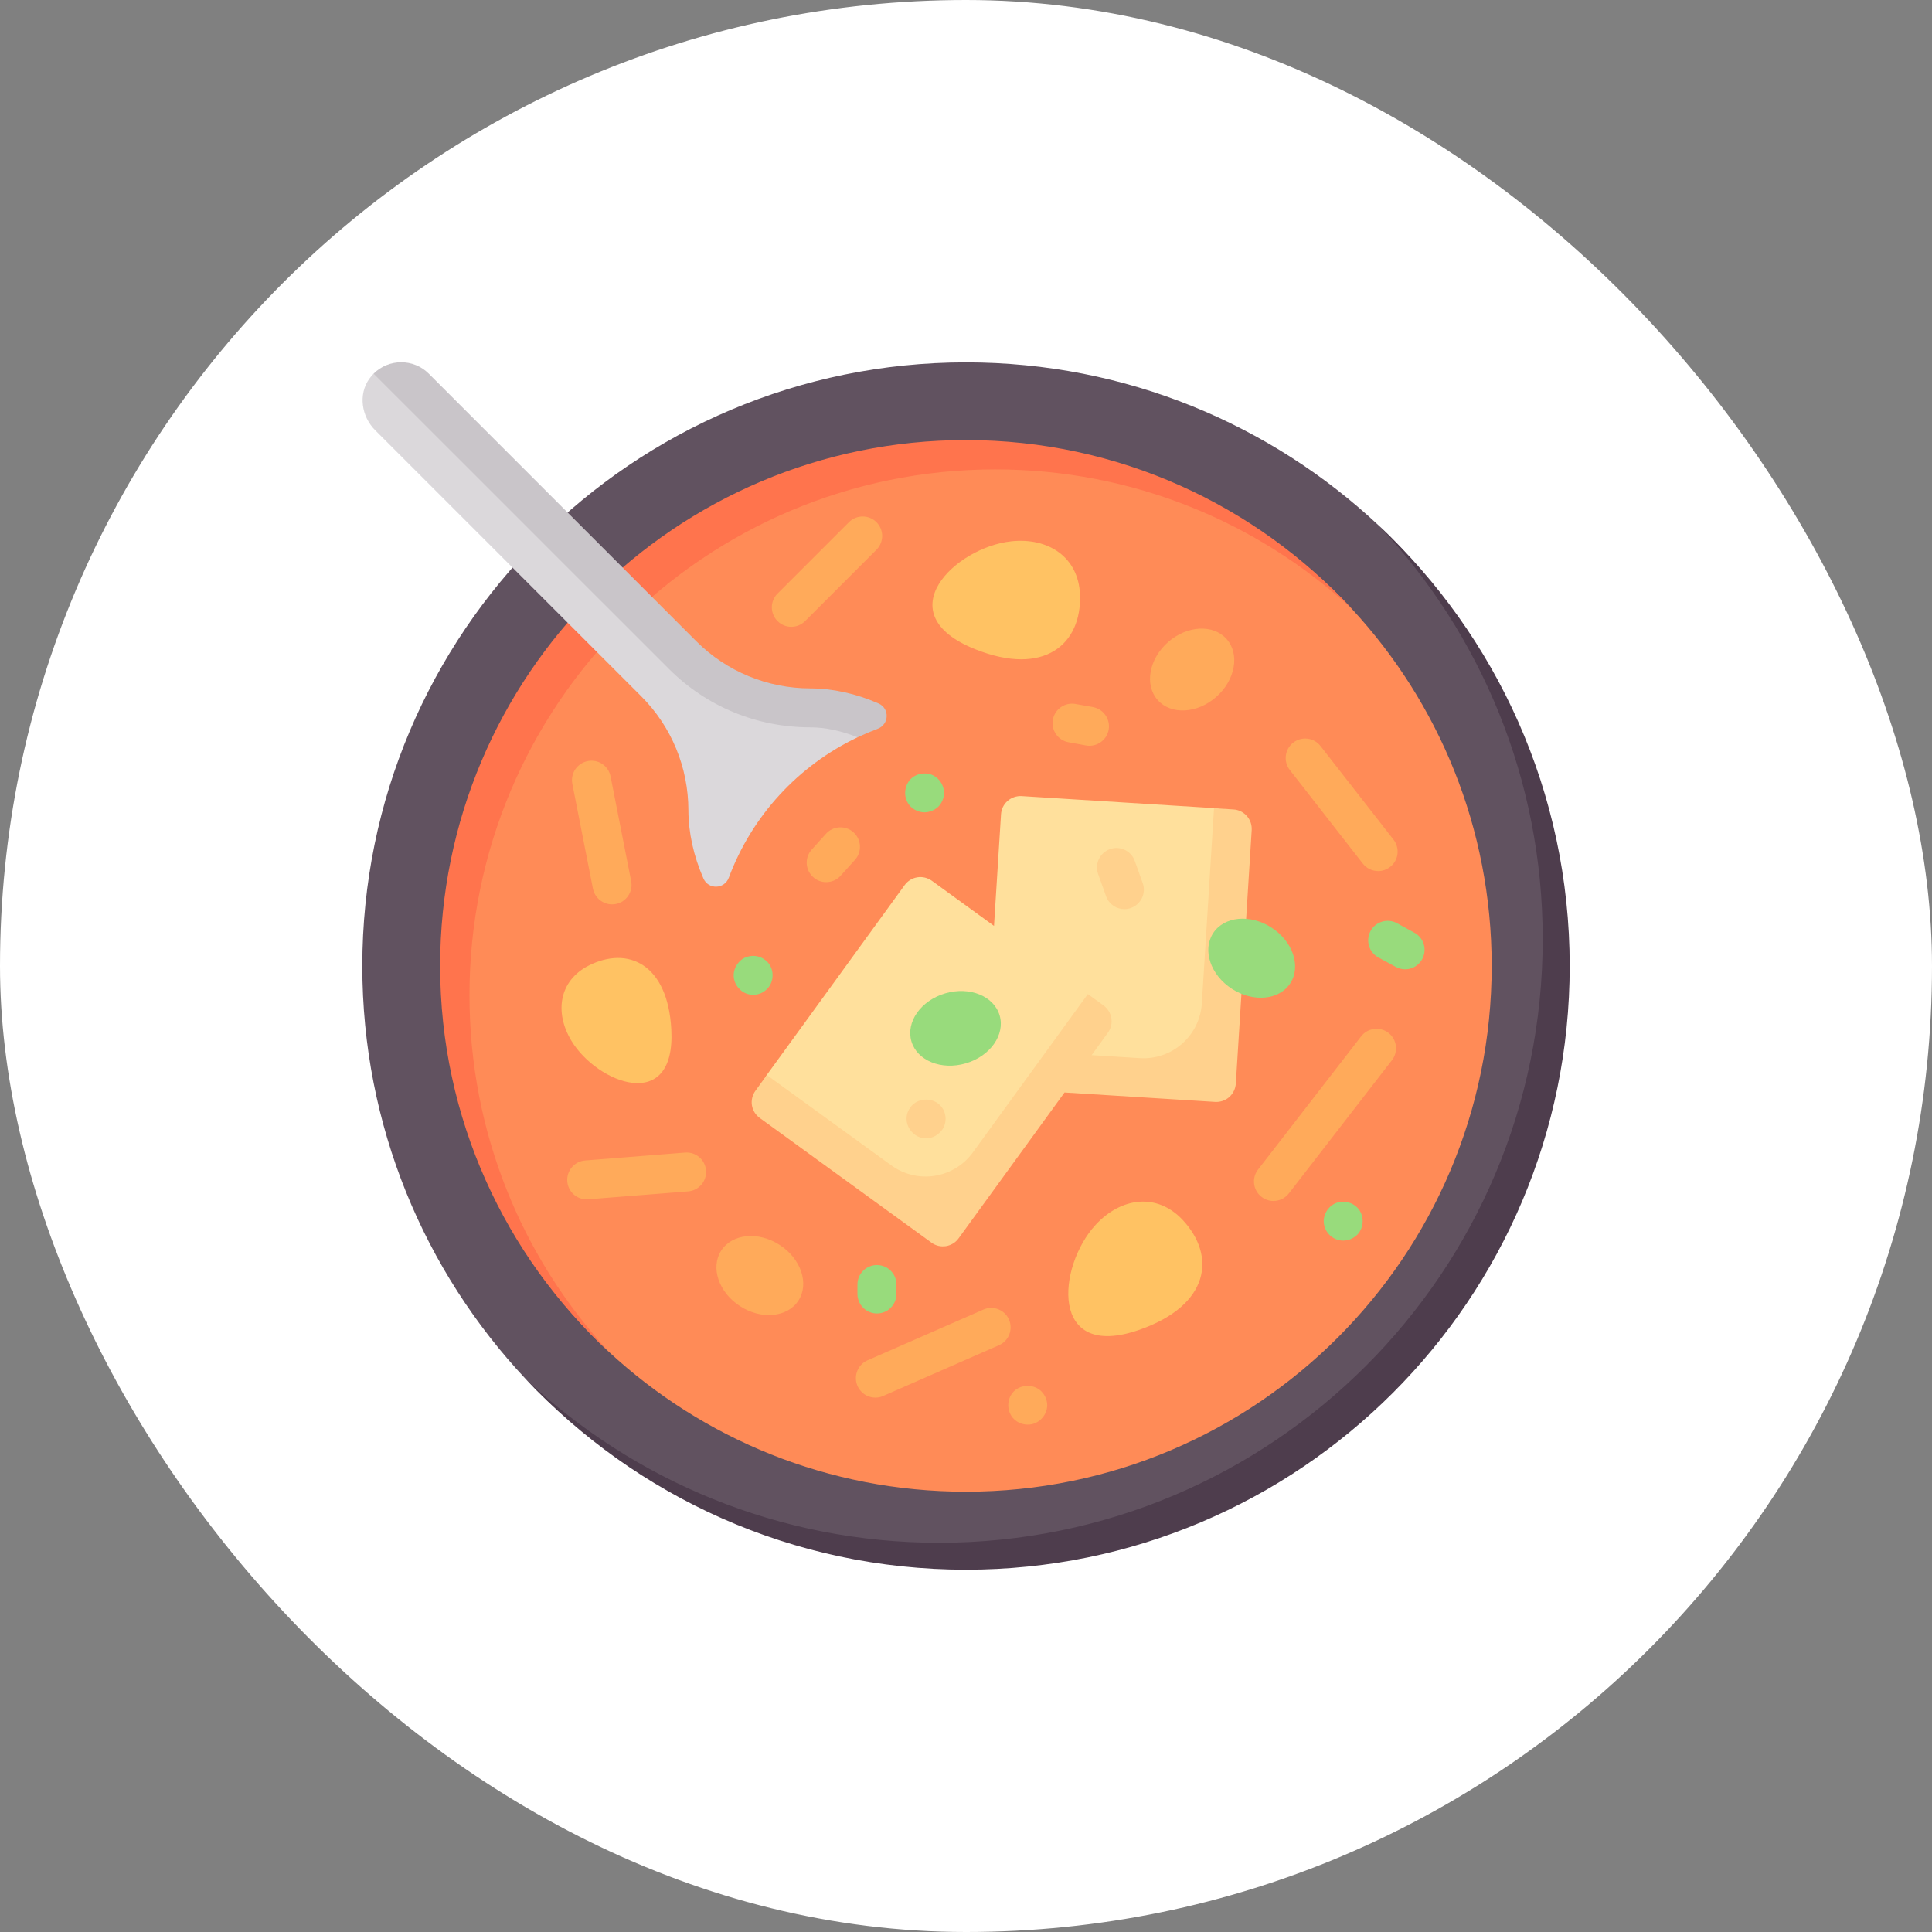<svg width="32" height="32" viewBox="0 0 32 32" fill="none" xmlns="http://www.w3.org/2000/svg">
<rect x="0" y="0" width="32" height="32" fill="#808080" stroke="none"/>
<rect width="32" height="32" rx="16" fill="white"/>
<g clip-path="url(#clip0_1001_10589)">
<path d="M25.79 16.001C25.79 21.523 21.522 25.791 16 25.791C13.301 25.791 10.534 24.786 8.71 22.844C7.03 21.055 6.001 18.648 6.001 16.001C6.001 10.479 10.478 6.002 16 6.002C18.648 6.002 21.055 7.031 22.844 8.711C24.786 10.535 25.79 13.421 25.79 16.001Z" fill="#615260"/>
<path d="M24.707 15.999C24.707 20.808 20.808 24.707 15.998 24.707C13.717 24.707 11.641 23.83 10.089 22.395C8.368 20.804 7.489 18.527 7.489 15.999C7.489 11.189 11.189 7.498 15.998 7.498C18.527 7.498 20.804 8.368 22.395 10.089C23.83 11.641 24.707 13.718 24.707 15.999Z" fill="#FF8B57"/>
<path d="M22.844 8.711C24.523 10.5 25.552 12.906 25.552 15.554C25.552 21.076 21.076 25.553 15.553 25.553C12.906 25.553 10.499 24.524 8.71 22.844C10.534 24.786 13.125 25.999 16 25.999C21.522 25.999 25.999 21.523 25.999 16.001C25.999 13.126 24.786 10.535 22.844 8.711Z" fill="#4E3D4D"/>
<path d="M7.776 16.484C7.776 11.674 11.675 7.775 16.485 7.775C18.766 7.775 20.842 8.652 22.395 10.088C20.804 8.367 18.527 7.289 15.998 7.289C11.189 7.289 7.29 11.188 7.29 15.998C7.29 18.526 8.368 20.803 10.089 22.394C8.654 20.842 7.776 18.765 7.776 16.484Z" fill="#FF744D"/>
<path d="M13.177 11.644C12.471 11.643 11.794 11.365 11.295 10.866L6.859 6.43L6.188 6.189C6.163 6.215 6.139 6.243 6.118 6.272C5.931 6.533 5.987 6.899 6.214 7.126L10.624 11.536C11.123 12.036 11.401 12.713 11.402 13.419C11.403 13.789 11.487 14.176 11.651 14.55C11.734 14.739 12 14.729 12.072 14.536C12.454 13.511 13.224 12.678 14.204 12.212L14.309 11.893C13.935 11.729 13.548 11.644 13.177 11.644Z" fill="#DBD8DB"/>
<path d="M14.55 11.651C14.176 11.487 13.789 11.402 13.419 11.402C12.713 11.401 12.036 11.123 11.536 10.624L7.101 6.188C6.849 5.937 6.44 5.938 6.188 6.189L11.08 11.08C11.703 11.703 12.533 12.046 13.418 12.047C13.676 12.047 13.94 12.107 14.204 12.212C14.312 12.161 14.423 12.114 14.535 12.072C14.729 12 14.739 11.734 14.55 11.651Z" fill="#C9C5C9"/>
<path d="M20.108 13.385L16.922 13.186C16.837 13.181 16.753 13.21 16.688 13.266C16.624 13.323 16.585 13.403 16.58 13.488L16.464 15.336L15.434 14.588C15.4 14.564 15.361 14.546 15.32 14.536C15.279 14.526 15.236 14.524 15.194 14.531C15.152 14.538 15.112 14.552 15.076 14.575C15.04 14.597 15.009 14.626 14.984 14.66L12.701 17.804C12.677 17.839 12.659 17.878 12.649 17.919C12.639 17.96 12.637 18.003 12.644 18.044C12.65 18.086 12.665 18.126 12.688 18.163C12.71 18.199 12.739 18.23 12.773 18.255L15.617 20.32L17.385 17.884L20.146 17.948L20.41 13.727C20.413 13.685 20.407 13.643 20.393 13.603C20.379 13.563 20.358 13.526 20.33 13.494C20.302 13.462 20.268 13.436 20.23 13.418C20.192 13.399 20.15 13.388 20.108 13.385Z" fill="#FFE09C"/>
<path d="M16.747 8.966C15.818 9.068 14.679 10.165 16.152 10.753C17.299 11.211 17.919 10.667 17.888 9.848C17.864 9.23 17.365 8.898 16.747 8.966ZM18.147 20.287C17.513 20.973 17.373 22.548 18.871 22.026C20.037 21.619 20.148 20.802 19.587 20.204C19.163 19.753 18.569 19.83 18.147 20.287ZM9.464 17.238C9.89 17.945 11.194 18.453 11.119 17.051C11.061 15.96 10.395 15.665 9.749 15.994C9.261 16.243 9.18 16.767 9.464 17.238Z" fill="#FFC263"/>
<path d="M15.997 17.612C16.401 17.494 16.651 17.138 16.557 16.818C16.463 16.498 16.06 16.334 15.656 16.453C15.252 16.572 15.002 16.927 15.096 17.248C15.19 17.568 15.593 17.731 15.997 17.612Z" fill="#98DB7C"/>
<path d="M20.145 11.543C20.461 11.264 20.538 10.835 20.317 10.585C20.096 10.335 19.661 10.358 19.346 10.636C19.03 10.915 18.953 11.344 19.174 11.594C19.395 11.844 19.83 11.821 20.145 11.543Z" fill="#FFAA5A"/>
<path d="M13.225 21.541C13.406 21.261 13.267 20.848 12.914 20.62C12.56 20.391 12.127 20.433 11.946 20.713C11.764 20.994 11.904 21.406 12.257 21.634C12.611 21.863 13.044 21.821 13.225 21.541Z" fill="#FFAA5A"/>
<path d="M21.092 19.892C21.021 19.892 20.951 19.868 20.895 19.824C20.754 19.715 20.728 19.512 20.837 19.372L22.545 17.165C22.654 17.024 22.856 16.999 22.997 17.107C23.138 17.216 23.164 17.419 23.055 17.56L21.348 19.766C21.317 19.805 21.279 19.837 21.235 19.859C21.19 19.88 21.142 19.892 21.092 19.892ZM14.499 23.149C14.425 23.149 14.353 23.124 14.296 23.077C14.238 23.03 14.198 22.965 14.183 22.893C14.168 22.82 14.178 22.745 14.212 22.679C14.246 22.613 14.302 22.561 14.369 22.531L16.287 21.691C16.451 21.619 16.64 21.693 16.712 21.856C16.783 22.02 16.709 22.21 16.546 22.281L14.628 23.122C14.588 23.14 14.544 23.149 14.499 23.149ZM10.137 14.979C9.987 14.979 9.852 14.873 9.821 14.719L9.48 12.985C9.445 12.81 9.559 12.641 9.734 12.606C9.911 12.571 10.079 12.686 10.113 12.861L10.454 14.594C10.489 14.769 10.375 14.939 10.2 14.973C10.18 14.977 10.159 14.979 10.137 14.979ZM22.827 14.428C22.778 14.428 22.729 14.416 22.685 14.395C22.641 14.373 22.602 14.342 22.572 14.303L21.363 12.753C21.254 12.613 21.279 12.41 21.419 12.301C21.56 12.191 21.763 12.216 21.872 12.357L23.081 13.907C23.19 14.047 23.166 14.25 23.025 14.359C22.968 14.403 22.899 14.428 22.827 14.428ZM13.107 10.382C13.064 10.382 13.022 10.374 12.983 10.357C12.944 10.341 12.908 10.317 12.879 10.287C12.848 10.257 12.825 10.222 12.809 10.183C12.792 10.144 12.784 10.102 12.784 10.059C12.784 10.017 12.792 9.975 12.809 9.936C12.825 9.897 12.848 9.861 12.879 9.831L14.061 8.649C14.187 8.523 14.391 8.523 14.517 8.649C14.643 8.775 14.643 8.979 14.517 9.105L13.335 10.287C13.305 10.317 13.269 10.341 13.23 10.357C13.191 10.374 13.149 10.382 13.107 10.382ZM9.717 19.865C9.636 19.865 9.558 19.835 9.499 19.78C9.439 19.724 9.402 19.649 9.396 19.568C9.382 19.391 9.514 19.235 9.692 19.221L11.347 19.09C11.526 19.077 11.68 19.208 11.694 19.386C11.708 19.563 11.576 19.719 11.398 19.733L9.743 19.864C9.735 19.865 9.726 19.865 9.717 19.865ZM13.684 14.611C13.604 14.611 13.528 14.582 13.469 14.528C13.336 14.409 13.325 14.205 13.444 14.073L13.681 13.81C13.8 13.678 14.004 13.667 14.137 13.786C14.269 13.905 14.28 14.109 14.161 14.242L13.924 14.504C13.894 14.538 13.857 14.565 13.816 14.583C13.774 14.602 13.729 14.611 13.684 14.611ZM18.045 12.352C18.026 12.352 18.007 12.351 17.988 12.347L17.699 12.294C17.523 12.263 17.407 12.095 17.439 11.919C17.471 11.744 17.64 11.628 17.814 11.66L18.103 11.712C18.278 11.744 18.394 11.912 18.363 12.087C18.334 12.243 18.198 12.352 18.045 12.352Z" fill="#FFAA5A"/>
<path d="M23.273 16.055C23.219 16.055 23.166 16.041 23.118 16.015L22.829 15.858C22.673 15.773 22.616 15.576 22.701 15.42C22.786 15.264 22.982 15.206 23.139 15.291L23.427 15.449C23.491 15.483 23.54 15.538 23.569 15.604C23.597 15.669 23.603 15.743 23.585 15.812C23.568 15.882 23.527 15.943 23.471 15.987C23.414 16.031 23.344 16.055 23.273 16.055ZM14.525 21.755C14.483 21.755 14.441 21.747 14.402 21.731C14.362 21.715 14.327 21.691 14.297 21.661C14.267 21.631 14.243 21.595 14.227 21.556C14.211 21.517 14.202 21.475 14.202 21.433V21.275C14.202 21.097 14.347 20.953 14.525 20.953C14.703 20.953 14.848 21.097 14.848 21.275V21.433C14.848 21.475 14.839 21.517 14.823 21.556C14.807 21.595 14.783 21.631 14.753 21.661C14.723 21.691 14.688 21.715 14.648 21.731C14.609 21.747 14.567 21.755 14.525 21.755Z" fill="#98DB7C"/>
<path d="M18.623 15.058C18.557 15.058 18.492 15.038 18.437 14.999C18.383 14.961 18.342 14.907 18.32 14.844L18.188 14.476C18.128 14.309 18.216 14.124 18.384 14.064C18.55 14.004 18.736 14.092 18.795 14.259L18.927 14.627C18.987 14.795 18.899 14.979 18.732 15.039C18.697 15.052 18.66 15.058 18.623 15.058Z" fill="#FFD18D"/>
<path d="M15.313 13.455C15.229 13.455 15.145 13.419 15.084 13.361C14.96 13.236 14.963 13.029 15.084 12.903C15.158 12.829 15.271 12.797 15.374 12.816C15.524 12.842 15.635 12.981 15.636 13.132C15.636 13.219 15.6 13.3 15.542 13.361C15.479 13.418 15.4 13.454 15.313 13.455Z" fill="#98DB7C"/>
<path d="M17.022 23.596C16.935 23.596 16.851 23.561 16.793 23.503C16.669 23.38 16.669 23.168 16.793 23.045C16.913 22.925 17.129 22.925 17.248 23.045C17.309 23.106 17.345 23.19 17.345 23.274C17.345 23.446 17.197 23.599 17.022 23.596Z" fill="#FFAA5A"/>
<path d="M22.248 20.548C22.073 20.551 21.924 20.4 21.925 20.226C21.925 20.078 22.037 19.936 22.186 19.91C22.29 19.89 22.402 19.923 22.477 19.997C22.601 20.12 22.601 20.331 22.477 20.455C22.415 20.513 22.335 20.548 22.248 20.548Z" fill="#98DB7C"/>
<path d="M15.341 18.854C15.163 18.856 15.018 18.706 15.015 18.531C15.015 18.444 15.05 18.364 15.112 18.302C15.231 18.183 15.447 18.183 15.566 18.302C15.693 18.422 15.695 18.639 15.566 18.757C15.508 18.818 15.424 18.854 15.341 18.854Z" fill="#FFD18D"/>
<path d="M12.478 16.477C12.392 16.477 12.305 16.444 12.249 16.381C12.187 16.323 12.152 16.239 12.152 16.155C12.151 16.009 12.264 15.861 12.413 15.839C12.517 15.816 12.629 15.852 12.704 15.926C12.827 16.042 12.828 16.264 12.704 16.381C12.674 16.411 12.639 16.435 12.601 16.452C12.562 16.468 12.52 16.477 12.478 16.477Z" fill="#98DB7C"/>
<path d="M20.43 13.407L20.108 13.387L19.906 16.621C19.872 17.154 19.413 17.559 18.88 17.526L18.081 17.476L18.35 17.105C18.375 17.071 18.393 17.032 18.403 16.991C18.413 16.95 18.414 16.907 18.408 16.865C18.401 16.823 18.386 16.783 18.364 16.747C18.342 16.711 18.313 16.679 18.279 16.654L18.018 16.465L16.114 19.087C15.8 19.52 15.195 19.616 14.763 19.302L12.701 17.806L12.512 18.067C12.462 18.136 12.441 18.222 12.454 18.307C12.468 18.391 12.514 18.467 12.584 18.517L15.428 20.582C15.462 20.607 15.501 20.625 15.542 20.635C15.583 20.645 15.626 20.646 15.668 20.64C15.71 20.633 15.75 20.618 15.786 20.596C15.822 20.574 15.853 20.545 15.878 20.51L17.632 18.095L20.127 18.251C20.212 18.256 20.296 18.227 20.36 18.171C20.424 18.114 20.463 18.034 20.469 17.949L20.732 13.749C20.734 13.707 20.729 13.664 20.715 13.624C20.701 13.584 20.68 13.547 20.651 13.515C20.623 13.484 20.59 13.458 20.551 13.439C20.513 13.42 20.472 13.409 20.43 13.407Z" fill="#FFD18D"/>
<path d="M21.372 16.285C21.553 16.005 21.414 15.592 21.06 15.364C20.707 15.135 20.274 15.177 20.093 15.457C19.911 15.738 20.051 16.15 20.404 16.378C20.758 16.607 21.191 16.565 21.372 16.285Z" fill="#98DB7C"/>
</g>
<defs>
<clipPath id="clip0_1001_10589">
<rect width="20" height="20" fill="white" transform="translate(6 6)"/>
</clipPath>
</defs>
</svg>
